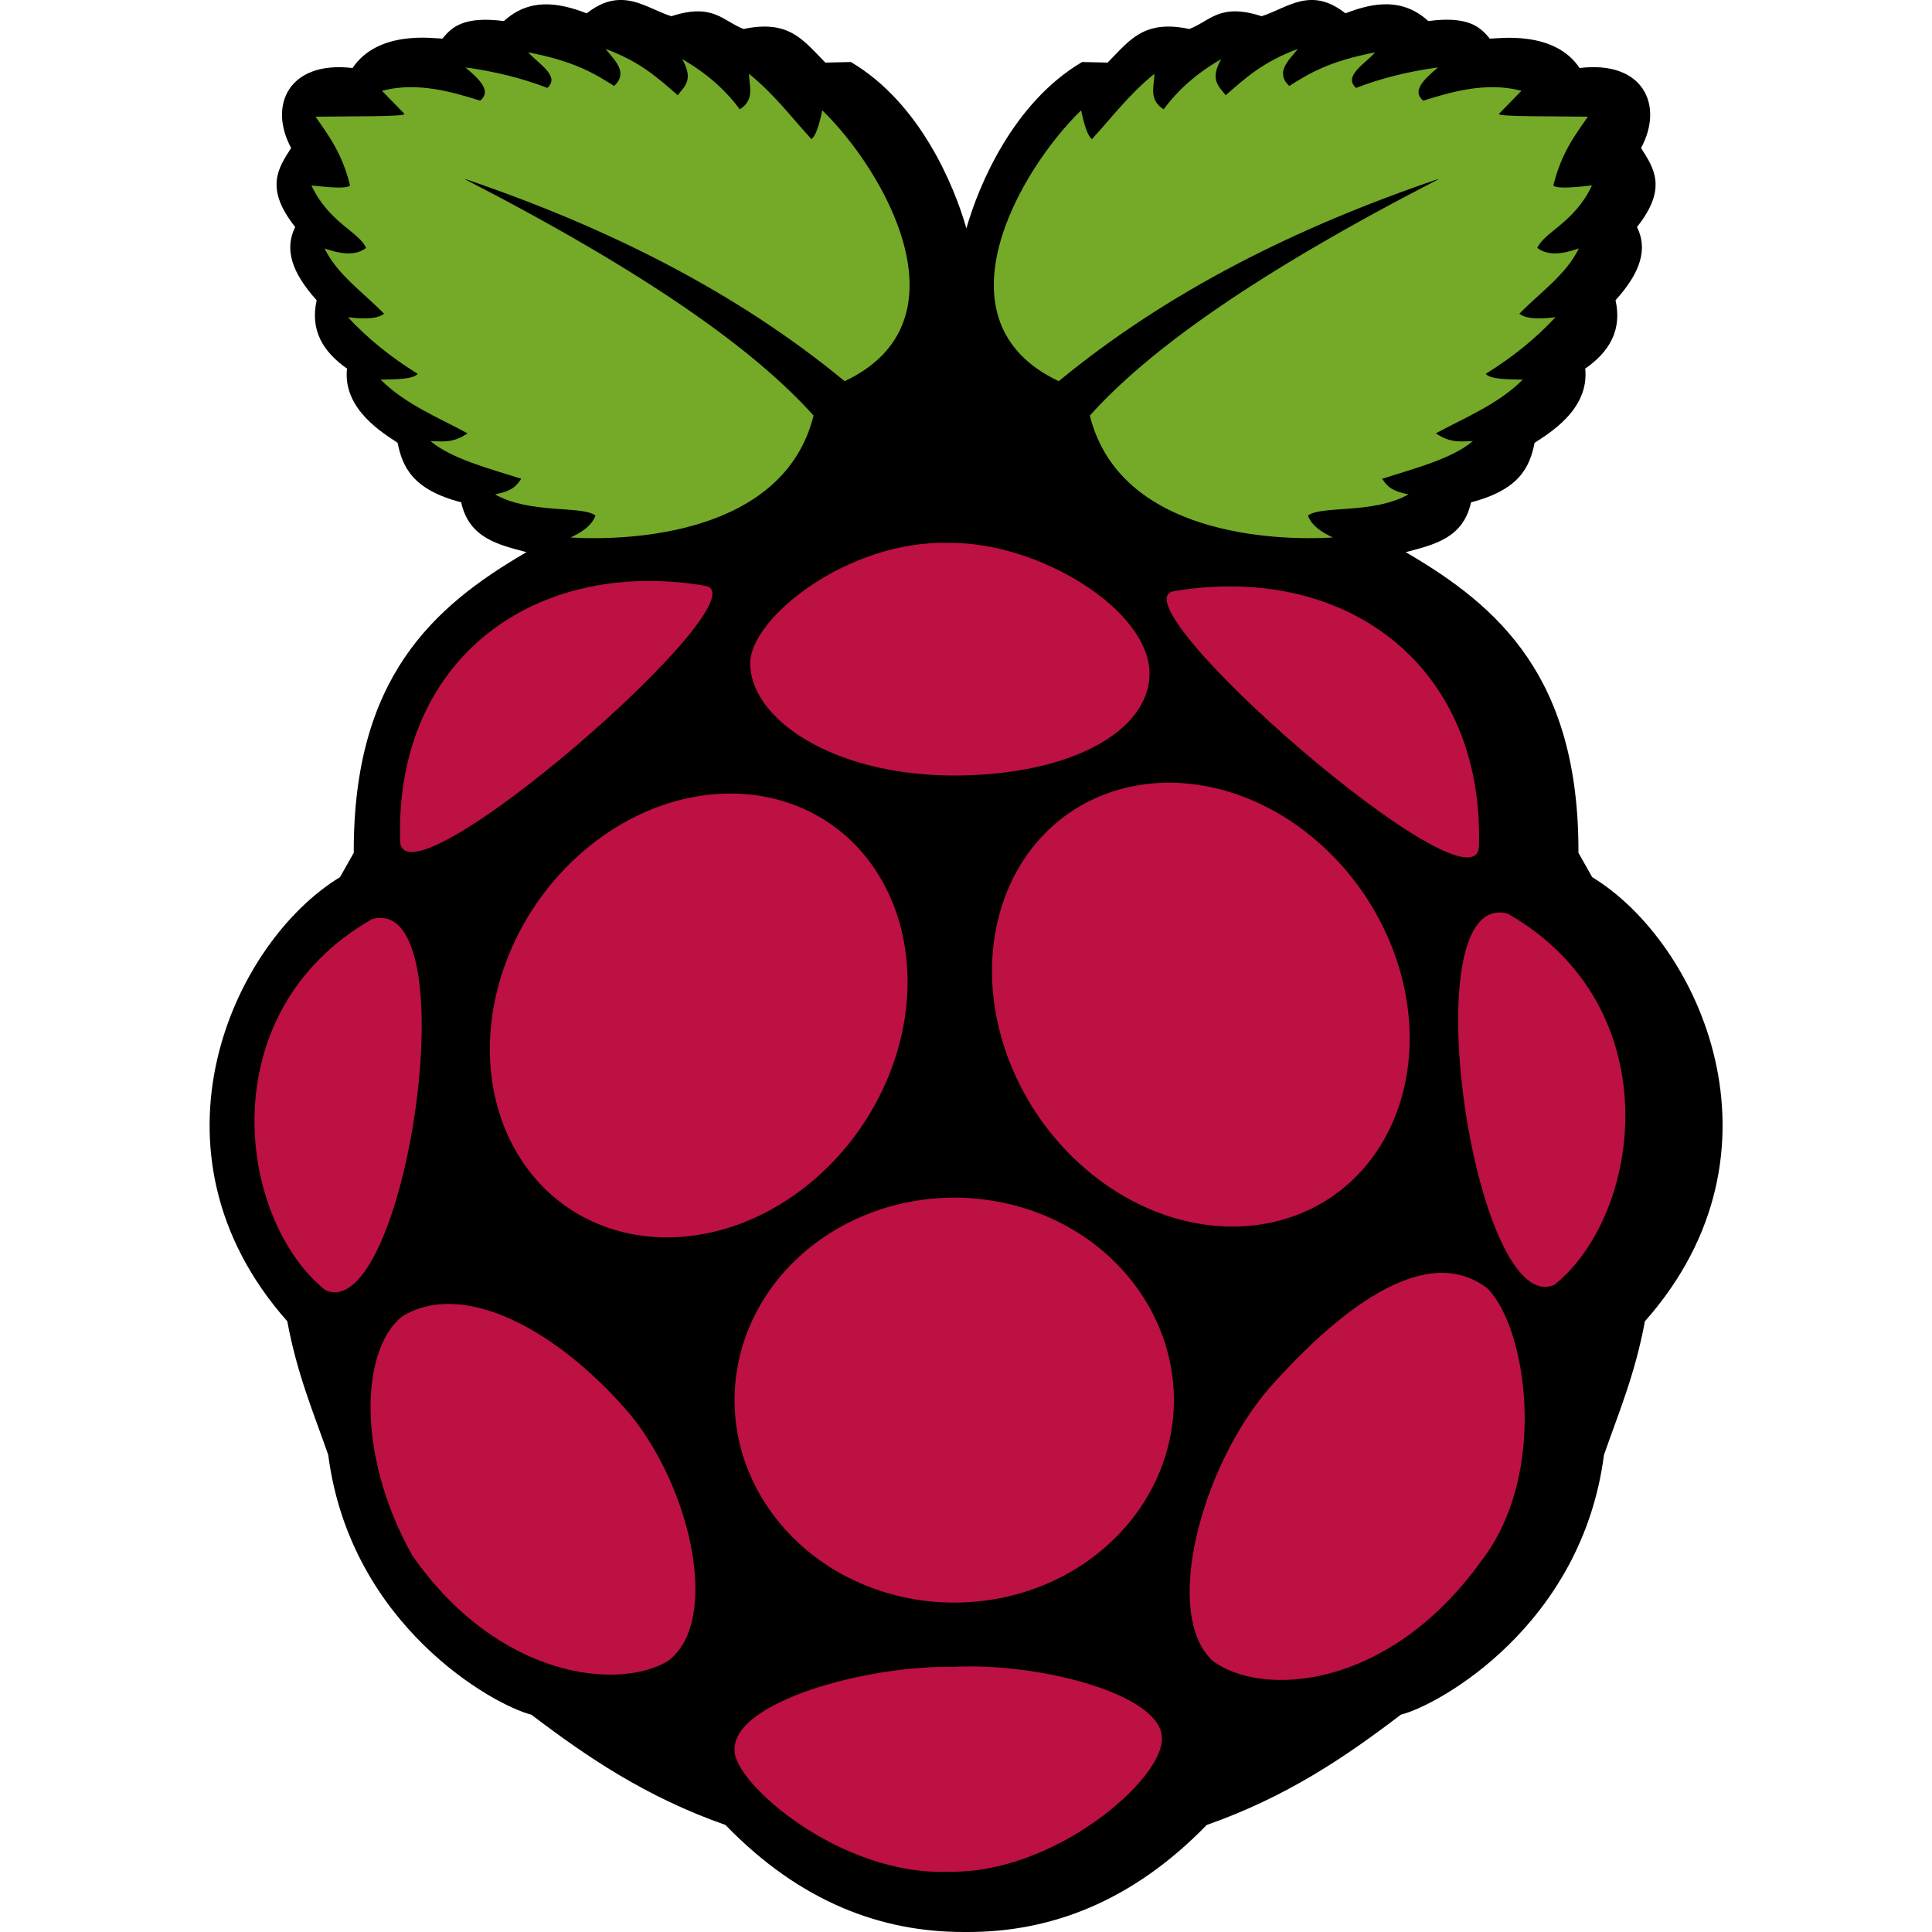 <svg fill="none" height="10" viewBox="0 0 10 10" width="10" xmlns="http://www.w3.org/2000/svg"><path d="m3.204 0c-.051.002-.105.02-.167.069-.151-.058-.298-.079-.429.04-.203-.026-.268.028-.318.091-.044-.001-.333-.046-.465.152-.332-.039-.437.195-.318.414-.068.105-.138.209.021.409-.056.112-.021.233.111.379-.035.157.034.267.157.354-.023.215.197.339.262.384.025.125.078.243.329.308.041.186.192.219.338.258-.483.281-.897.65-.894 1.556l-.071.126c-.554.337-1.052 1.419-.273 2.299.051.275.136.473.212.692.114.882.855 1.295 1.051 1.344.287.218.592.426 1.005.571.389.402.811.555 1.236.554.006 0 .013 0.0.019 0 .424 0.0.846-.153 1.236-.554.413-.145.718-.352 1.005-.571.196-.049.937-.462 1.051-1.344.076-.219.161-.417.212-.692.779-.88.281-1.962-.273-2.299l-.071-.126c.003-.906-.411-1.275-.894-1.556.146-.039.297-.071.338-.258.251-.065.304-.183.329-.308.066-.044.285-.169.262-.384.123-.086.192-.197.157-.354.132-.146.167-.267.111-.379.159-.2.088-.304.021-.409.119-.219.014-.454-.318-.414-.132-.197-.421-.152-.465-.152-.05-.063-.116-.118-.318-.091-.131-.119-.278-.099-.429-.04-.18-.142-.299-.028-.434.015-.218-.071-.267.026-.374.066-.237-.05-.309.059-.423.174l-.132-.003c-.358.211-.536.64-.599.861-.063-.221-.24-.65-.598-.861l-.132.003c-.114-.115-.186-.224-.423-.174-.107-.04-.157-.137-.374-.066-.089-.028-.171-.087-.268-.084z" fill="#000"/><path d="m2.407.928c.949.489 1.501.885 1.804 1.223-.155.621-.963.649-1.258.631.06-.028.111-.062.129-.114-.074-.053-.337-.006-.52-.109.07-.015.103-.029.136-.081-.173-.055-.36-.103-.47-.195.059.001.115.013.192-.04-.155-.084-.321-.15-.45-.278.08-.002.167-.001.192-.03-.142-.088-.262-.186-.361-.293.112.014.16.002.187-.018-.107-.11-.243-.203-.308-.338.083.029.16.04.215-.003-.036-.082-.193-.131-.283-.323.088.009.181.019.2 0-.041-.166-.111-.259-.179-.356.188-.003.473.001.46-.015l-.116-.119c.184-.049.371.008.508.051.061-.048-.001-.109-.076-.172.156.021.297.057.424.106.068-.061-.044-.123-.099-.184.241.046.343.11.445.174.074-.071.004-.131-.045-.192.182.067.275.154.374.24.033-.045.085-.078.023-.187.129.074.226.162.298.26.08-.051.048-.12.048-.184.134.109.219.225.323.338.021-.015.039-.067.056-.149.32.31.772 1.092.116 1.402-.558-.46-1.224-.795-1.963-1.046z" fill="#75a928"/><path d="m7.445.928c-.949.489-1.501.885-1.804 1.223.155.621.963.649 1.258.631-.06-.028-.111-.062-.129-.114.074-.053.337-.006.52-.109-.07-.015-.103-.029-.136-.081.173-.055.36-.103.47-.195-.059.001-.115.013-.192-.04.155-.084.321-.15.45-.278-.08-.002-.167-.001-.192-.03.142-.088.262-.186.361-.293-.112.014-.16.002-.187-.018.107-.11.243-.203.308-.338-.083.029-.16.04-.215-.003.036-.082.193-.131.283-.323-.088.009-.181.019-.2 0 .041-.166.111-.259.179-.356-.188-.003-.473.001-.46-.015l.116-.119c-.184-.049-.371.008-.508.051-.061-.048.001-.109.076-.172-.156.021-.297.057-.424.106-.068-.061.044-.123.099-.184-.241.046-.343.11-.445.174-.074-.071-.004-.131.045-.192-.182.067-.275.154-.374.24-.033-.045-.085-.078-.023-.187-.129.074-.226.162-.298.26-.08-.051-.048-.12-.048-.184-.134.109-.219.225-.323.338-.021-.015-.039-.067-.056-.149-.32.31-.772 1.092-.116 1.402.558-.46 1.224-.795 1.963-1.046z" fill="#75a928"/><g fill="#bc1142"><path d="m6.076 7.247c0 .278-.12.545-.333.741-.213.197-.502.307-.804.307-.302 0-.591-.11-.804-.307-.213-.197-.333-.463-.333-.741 0-.278.12-.545.333-.741s.502-.307.804-.307c.302 0 .591.11.804.307s.333.463.333.741z"/><path d="m4.28 4.252c.226.148.373.396.409.689s-.043.607-.219.874c-.176.266-.435.463-.719.546-.284.083-.571.047-.798-.101-.226-.148-.373-.396-.409-.689s.043-.607.219-.874c.176-.266.435-.463.719-.546.284-.083.571-.047.798.101z"/><path d="m5.552 4.196c-.226.148-.373.396-.409.689-.036.293.043.607.219.874.176.266.435.463.719.546.284.083.571.047.798-.101.226-.148.373-.396.409-.689s-.043-.607-.219-.874c-.176-.266-.435-.463-.719-.546-.284-.083-.571-.047-.798.101z"/><path d="m1.926 4.757c.509-.136.172 2.105-.242 1.921-.455-.366-.602-1.439.242-1.921z"/><path d="m7.804 4.729c-.509-.136-.172 2.105.242 1.921.455-.366.602-1.439-.242-1.921z"/><path d="m6.076 3.06c.878-.148 1.608.373 1.579 1.325-.029.365-1.902-1.271-1.579-1.325z"/><path d="m3.65 3.032c-.878-.148-1.608.373-1.579 1.325.029.365 1.902-1.271 1.579-1.325z"/><path d="m4.911 2.81c-.524-.014-1.027.389-1.028.622-.001.284.414.574 1.032.582.63.005 1.033-.233 1.035-.525.002-.332-.573-.684-1.038-.679z"/><path d="m4.943 8.627c.457-.02 1.07.147 1.071.369.008.215-.556.702-1.101.692-.565.024-1.119-.463-1.111-.631-.008-.248.688-.441 1.142-.429z"/><path d="m3.256 7.314c.325.392.474 1.08.202 1.283-.257.155-.88.091-1.324-.546-.299-.534-.26-1.078-.051-1.238.314-.191.799.067 1.172.5z"/><path d="m6.566 7.189c-.352.412-.548 1.164-.291 1.406.245.188.904.162 1.391-.514.353-.454.235-1.211.033-1.412-.3-.232-.73.065-1.133.52z"/></g></svg>